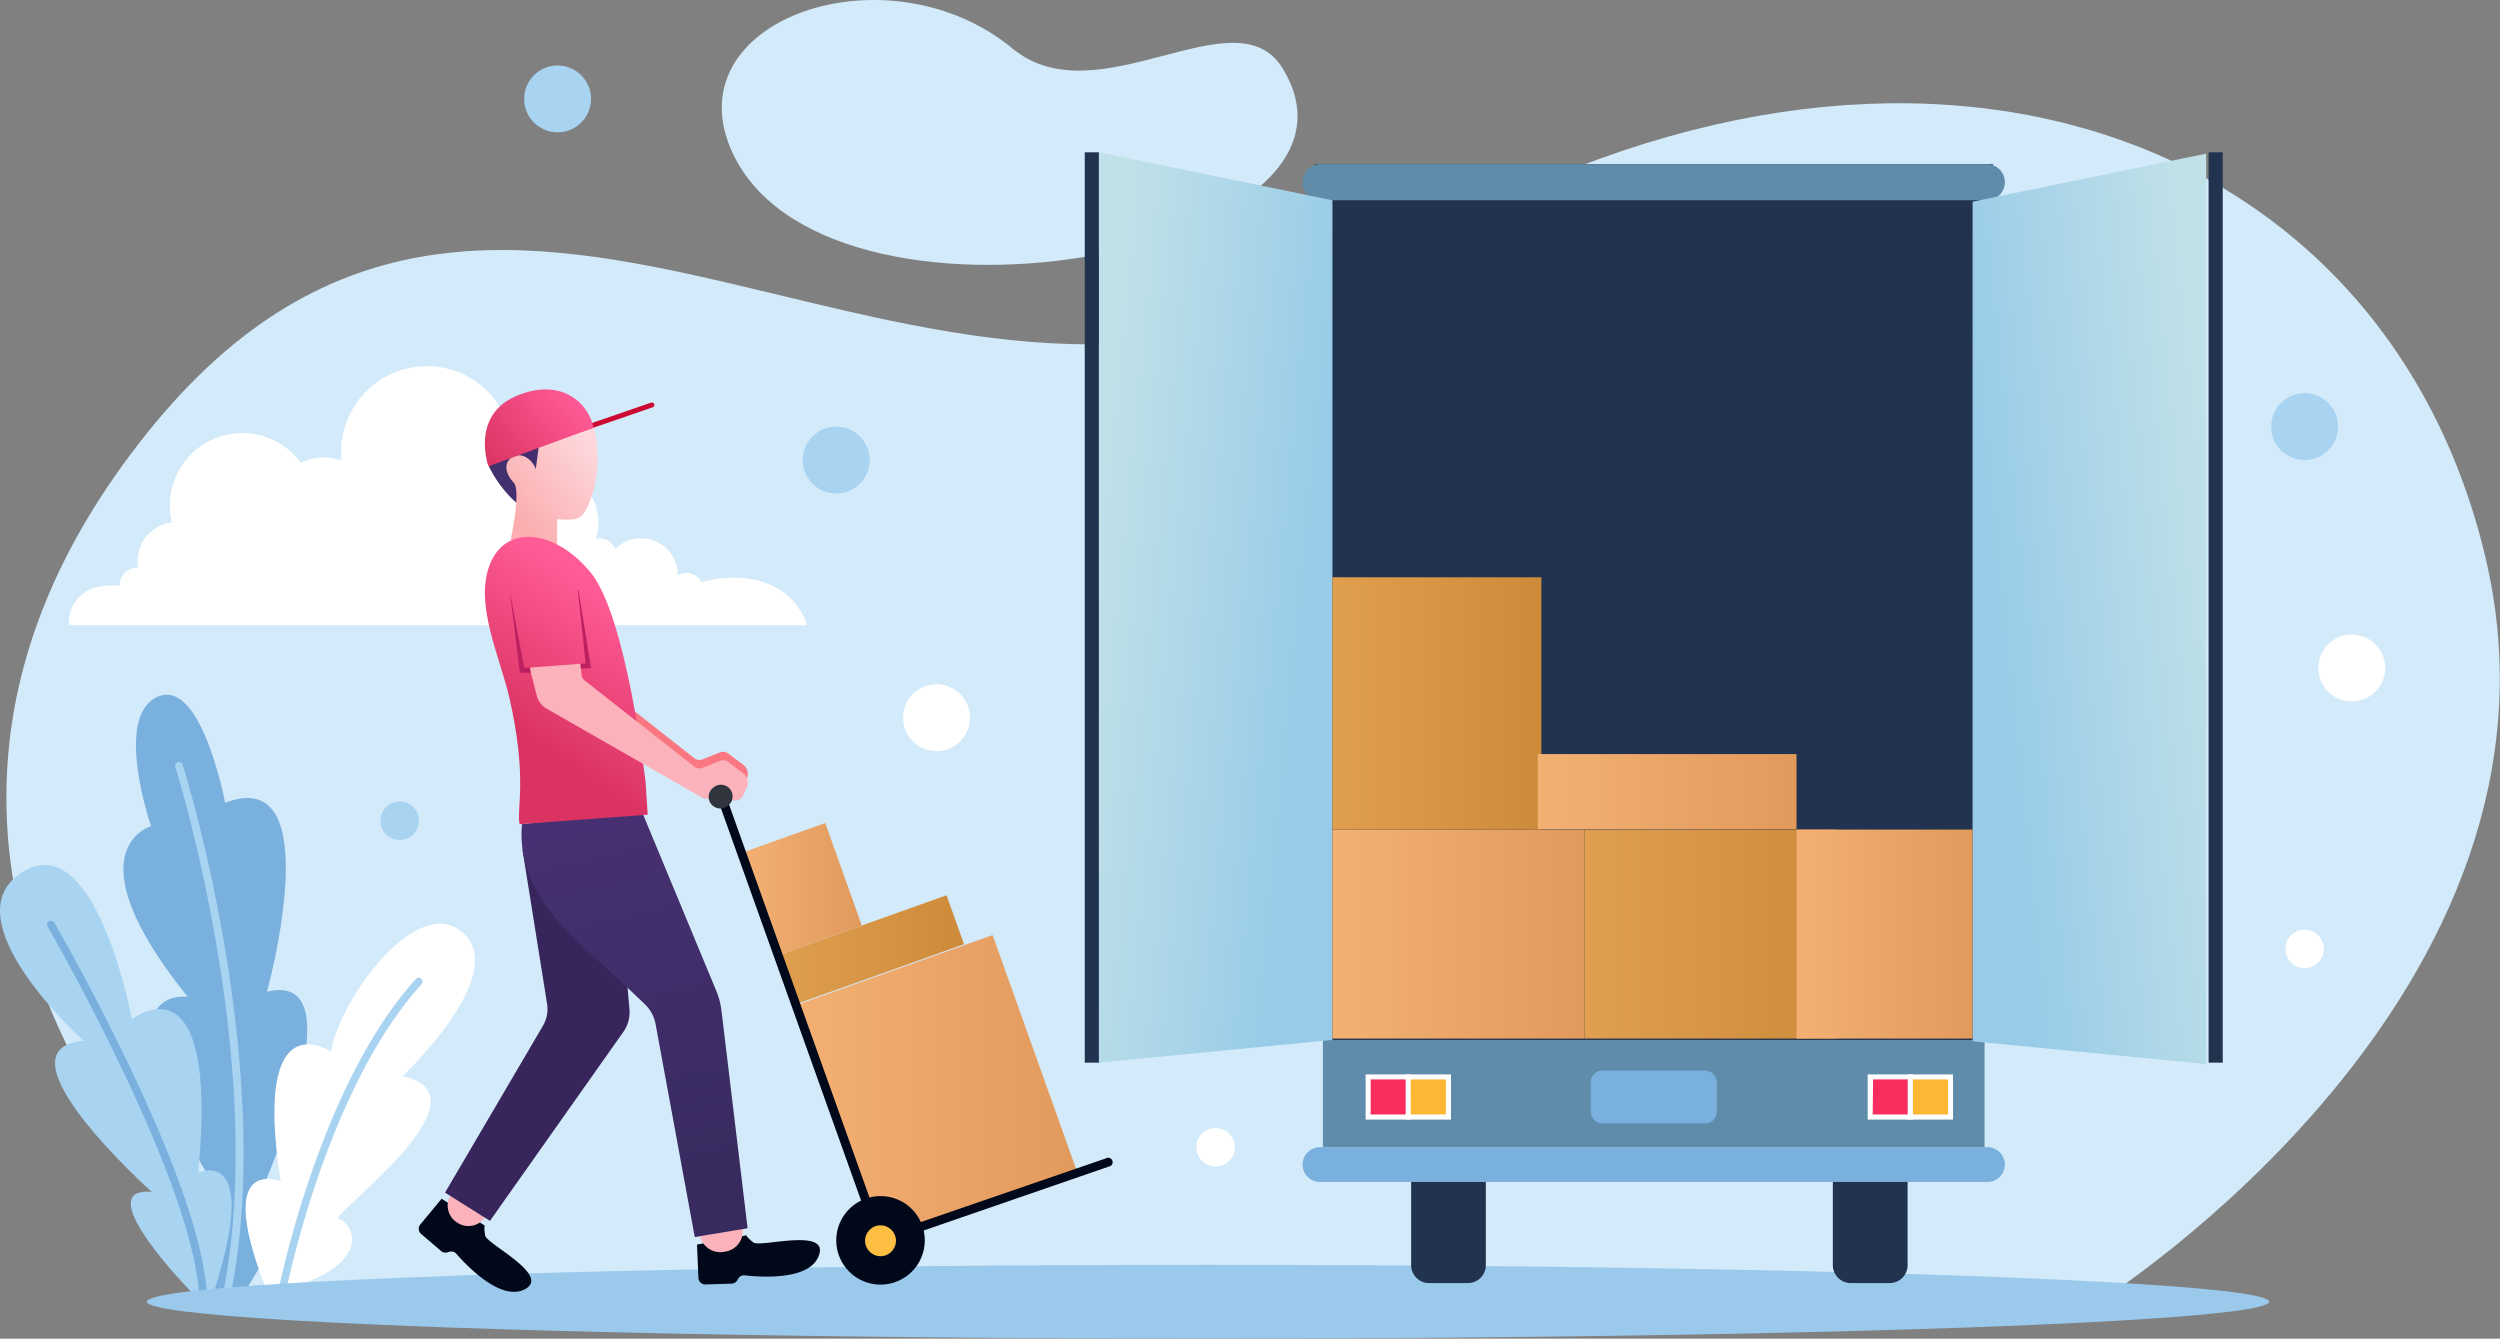 <svg xmlns="http://www.w3.org/2000/svg" xmlns:xlink="http://www.w3.org/1999/xlink" width="304.31" height="162.95" viewBox="0 0 304.31 162.95"><rect x="0" y="0" width="304.31" height="162.95" fill="#808080" stroke="none"/><defs><linearGradient id="linear-gradient" x1="159.88" y1="76.5" x2="132.14" y2="73.79" gradientUnits="userSpaceOnUse"><stop offset="0" stop-color="#97cbe8"/><stop offset="1" stop-color="#c1e1e8"/></linearGradient><linearGradient id="linear-gradient-2" x1="241.96" y1="76.88" x2="270.91" y2="73.87" xlink:href="#linear-gradient"/><linearGradient id="linear-gradient-3" x1="162.19" y1="113.7" x2="192.89" y2="113.7" gradientTransform="translate(63.84 291.24) rotate(-90)" gradientUnits="userSpaceOnUse"><stop offset="0" stop-color="#f4b073"/><stop offset="1" stop-color="#e2995c"/></linearGradient><linearGradient id="linear-gradient-4" x1="192.89" y1="113.7" x2="223.6" y2="113.7" gradientTransform="translate(94.54 321.95) rotate(-90)" gradientUnits="userSpaceOnUse"><stop offset="0" stop-color="#e09e4f"/><stop offset="1" stop-color="#cd8b3a"/></linearGradient><linearGradient id="linear-gradient-5" x1="218.68" y1="113.7" x2="240.11" y2="113.7" gradientTransform="translate(115.7 343.1) rotate(-90)" xlink:href="#linear-gradient-3"/><linearGradient id="linear-gradient-6" x1="162.19" y1="85.63" x2="187.63" y2="85.63" gradientTransform="translate(349.81 171.26) rotate(-180)" xlink:href="#linear-gradient-4"/><linearGradient id="linear-gradient-7" x1="187.18" y1="96.37" x2="218.68" y2="96.37" gradientTransform="matrix(1, 0, 0, 1, 0, 0)" xlink:href="#linear-gradient-3"/><linearGradient id="linear-gradient-8" x1="72.79" y1="100.03" x2="82.74" y2="144.96" gradientUnits="userSpaceOnUse"><stop offset="0" stop-color="#473071"/><stop offset="1" stop-color="#382a5f"/></linearGradient><linearGradient id="linear-gradient-9" x1="72.64" y1="55.16" x2="62.84" y2="63.15" gradientUnits="userSpaceOnUse"><stop offset="0" stop-color="#fdd7db"/><stop offset="1" stop-color="#fbadaf"/></linearGradient><linearGradient id="linear-gradient-10" x1="-71.91" y1="42.94" x2="-60.3" y2="50.58" gradientTransform="matrix(-0.99, 0.12, 0.12, 0.99, -6.61, 13.92)" gradientUnits="userSpaceOnUse"><stop offset="0" stop-color="#ff5b96"/><stop offset="1" stop-color="#da3362"/></linearGradient><linearGradient id="linear-gradient-11" x1="75.93" y1="73.97" x2="64.77" y2="90.26" gradientTransform="matrix(1, 0, 0, 1, 0, 0)" xlink:href="#linear-gradient-10"/><linearGradient id="linear-gradient-12" x1="70.78" y1="70.44" x2="59.62" y2="86.72" gradientTransform="matrix(1, 0, 0, 1, 0, 0)" xlink:href="#linear-gradient-10"/><linearGradient id="linear-gradient-13" x1="96.86" y1="132.56" x2="131.14" y2="132.56" gradientTransform="translate(51.17 -30.6) rotate(19.64)" xlink:href="#linear-gradient-3"/><linearGradient id="linear-gradient-14" x1="94.69" y1="115.62" x2="117.34" y2="115.62" gradientTransform="translate(45.02 -28.9) rotate(19.64)" xlink:href="#linear-gradient-4"/><linearGradient id="linear-gradient-15" x1="90.18" y1="108.26" x2="104.9" y2="108.26" gradientTransform="translate(42.05 -26.48) rotate(19.64)" xlink:href="#linear-gradient-3"/></defs><g id="Capa_2" data-name="Capa 2"><g id="OBJECTS"><path d="M168.9,31.84C113,65.92,61.94-2,18.05,52.53c-45.92,57,14.25,105.92,14.25,105.92H255.51s59.7-37.58,47-90.73S230.64-5.77,168.9,31.84Z" style="fill:#d2eaf9"/><path d="M88.9,18C99.63,43.72,170,31,156.14,8.34c-5.71-9.36-22.51,6.13-32.89-2.43C108.17-6.54,82.35,2.21,88.9,18Z" style="fill:#d2eaf9"/><path d="M29.93,157s8.18-12.22,1.87-12c0,0,12.11-27.1.7-24.28,0,0,7.69-27.93-5.1-23,0,0-2.86-15.3-8.24-12.9s-.77,15.74-.77,15.74-10,2.83,4.46,20.78c0,0-12.14-1.87,3.39,23.23,0,0-6.06.07-.08,12.66Z" style="fill:#79b0dd;fill-rule:evenodd"/><path d="M27.49,158.77a.5.5,0,0,0,.43-.38c6-28.08-5.56-64.93-5.68-65.3a.46.46,0,0,0-.59-.31.47.47,0,0,0-.31.59c.12.37,11.56,37,5.65,64.83a.48.48,0,0,0,.37.56Z" style="fill:#a8d3f1"/><path d="M37.53,156c7.81-3.11,5.12-7.38,3.68-7.61S60.34,133.44,49,131c0,0,12.73-12,7.6-17.21-5.5-5.57-15.17,7.62-16.33,14.22,0,0-9.61-6.51-6.1,15.81,0,0-8.27-3.52-1.81,13Z" style="fill:#fff;fill-rule:evenodd"/><path d="M23.41,157.39s-12.8-13-4.94-12.31c0,0-19.5-17.44-8.3-18.39,0,0-16.49-14.83-7.48-20.51s13.36,17.88,13.36,17.88,10.69-8.39,8.08,18.7c0,0,7.6-3.57,2,14.22Z" style="fill:#a8d3f1;fill-rule:evenodd"/><path d="M33.81,160.28a.47.47,0,0,0,.43-.39,126.36,126.36,0,0,1,3.92-15c2.49-7.58,6.79-18.09,13.14-25.07a.48.48,0,0,0,0-.67.46.46,0,0,0-.66,0c-6.47,7.11-10.83,17.75-13.34,25.43a125.6,125.6,0,0,0-3.95,15.08.48.48,0,0,0,.38.55Z" style="fill:#a8d3f1"/><path d="M24.77,158.94a.47.47,0,0,0,.44-.48c-.05-5.94-3.2-15.53-9.36-28.47-4.57-9.62-9.19-17.6-9.24-17.68a.47.47,0,0,0-.64-.18.48.48,0,0,0-.18.65c.19.32,18.35,31.8,18.47,45.69a.48.48,0,0,0,.48.47Z" style="fill:#79b0dd"/><ellipse cx="147.04" cy="158.45" rx="129.17" ry="4.49" style="fill:#9ac9ec"/><path d="M118.07,87.37A4.07,4.07,0,1,1,114,83.29,4.07,4.07,0,0,1,118.07,87.37Z" style="fill:#fff;fill-rule:evenodd"/><path d="M290.34,81.31a4.07,4.07,0,1,1-4.07-4.07A4.07,4.07,0,0,1,290.34,81.31Z" style="fill:#fff;fill-rule:evenodd"/><circle cx="280.53" cy="51.93" r="4.07" style="fill:#a8d3f1"/><circle cx="67.87" cy="12.04" r="4.07" style="fill:#a8d3f1"/><path d="M105.86,56a4.07,4.07,0,1,1-4.07-4.07A4.08,4.08,0,0,1,105.86,56Z" style="fill:#a8d3f1;fill-rule:evenodd"/><path d="M51,99.9a2.34,2.34,0,1,1-2.34-2.34A2.33,2.33,0,0,1,51,99.9Z" style="fill:#a8d3f1;fill-rule:evenodd"/><path d="M282.87,115.51a2.34,2.34,0,1,1-2.34-2.34A2.34,2.34,0,0,1,282.87,115.51Z" style="fill:#fff;fill-rule:evenodd"/><path d="M150.31,139.64a2.34,2.34,0,1,1-2.34-2.33A2.34,2.34,0,0,1,150.31,139.64Z" style="fill:#fff;fill-rule:evenodd"/><path d="M8.4,76.1H98.23a7.8,7.8,0,0,0-3.83-4.6c-4-2.17-8.81-.71-9-.64a2.18,2.18,0,0,0-1.89-1.12,2.15,2.15,0,0,0-1,.28h0a4.48,4.48,0,0,0-7.62-3.21,2.11,2.11,0,0,0-2.35-1.24,6.4,6.4,0,0,0,.31-2,6.31,6.31,0,0,0-6.31-6.31,6.4,6.4,0,0,0-1.58.21,2.21,2.21,0,0,0-2-1.36,2.26,2.26,0,0,0-.58.09,8.49,8.49,0,0,0,0-.88,10.43,10.43,0,1,0-20.85,0c0,.25,0,.5,0,.74a6.25,6.25,0,0,0-4.92.27A8.82,8.82,0,0,0,20.67,61.6a9,9,0,0,0,.24,2,4.72,4.72,0,0,0-4.17,4.69,4.26,4.26,0,0,0,.08.8h-.08a2.19,2.19,0,0,0-2.19,2.19,0,0,0,0,1,0,0,9.1,9.1,0,0,0-2.2.09A4.39,4.39,0,0,0,8.4,76.1ZM61.29,59.84l.06.07-.11.15-.05,0A1.86,1.86,0,0,1,61.29,59.84Z" style="fill:#fff;fill-rule:evenodd"/><rect x="160.01" y="19.98" width="82.57" height="106.61" style="fill:#21334f"/><path d="M241.84,24.38H160.76a2.21,2.21,0,0,1-2.2-2.2h0a2.2,2.2,0,0,1,2.2-2.2h81.08a2.2,2.2,0,0,1,2.2,2.2h0A2.21,2.21,0,0,1,241.84,24.38Z" style="fill:#5f8caa"/><rect x="161.03" y="126.59" width="80.54" height="13.06" style="fill:#5f8caa"/><path d="M241.92,143.87H160.68a2.11,2.11,0,0,1-2.12-2.11h0a2.12,2.12,0,0,1,2.12-2.12h81.24a2.12,2.12,0,0,1,2.12,2.12h0A2.11,2.11,0,0,1,241.92,143.87Z" style="fill:#79b0dd"/><polygon points="162.19 24.38 133.76 18.54 133.76 129.35 162.19 126.58 162.19 24.38" style="fill:url(#linear-gradient)"/><polygon points="240.11 24.55 268.54 18.7 268.54 129.52 240.11 126.75 240.11 24.55" style="fill:url(#linear-gradient-2)"/><rect x="132.04" y="18.54" width="1.72" height="110.81" style="fill:#21334f"/><rect x="268.84" y="18.54" width="1.72" height="110.81" style="fill:#21334f"/><rect x="166.53" y="131.08" width="4.89" height="4.89" style="fill:#f92d5e"/><path d="M171.73,136.28h-5.5v-5.5h5.5Zm-4.89-.62h4.28v-4.27h-4.28Z" style="fill:#fff"/><rect x="171.42" y="131.08" width="4.89" height="4.89" style="fill:#fcb735"/><path d="M176.62,136.28h-5.5v-5.5h5.5Zm-4.89-.62H176v-4.27h-4.28Z" style="fill:#fff"/><rect x="193.63" y="130.32" width="15.35" height="6.42" rx="1.37" style="fill:#79b0dd"/><rect x="227.65" y="131.08" width="4.89" height="4.89" style="fill:#f92d5e"/><path d="M232.84,136.28h-5.5v-5.5h5.5Zm-4.89-.62h4.28v-4.27H228Z" style="fill:#fff"/><rect x="232.54" y="131.08" width="4.89" height="4.89" style="fill:#fcb735"/><path d="M237.73,136.28h-5.5v-5.5h5.5Zm-4.89-.62h4.28v-4.27h-4.28Z" style="fill:#fff"/><path d="M171.76,143.87h9.1a0,0,0,0,1,0,0V154a2.18,2.18,0,0,1-2.18,2.18h-4.73a2.18,2.18,0,0,1-2.18-2.18V143.87A0,0,0,0,1,171.76,143.87Z" style="fill:#21334f"/><path d="M223.1,143.87h9.1a0,0,0,0,1,0,0V154a2.18,2.18,0,0,1-2.18,2.18h-4.73A2.18,2.18,0,0,1,223.1,154V143.87A0,0,0,0,1,223.1,143.87Z" style="fill:#21334f"/><rect x="164.82" y="98.35" width="25.44" height="30.71" transform="translate(291.24 -63.84) rotate(90)" style="fill:url(#linear-gradient-3)"/><rect x="195.52" y="98.35" width="25.44" height="30.71" transform="translate(321.95 -94.54) rotate(90)" style="fill:url(#linear-gradient-4)"/><rect x="216.68" y="102.99" width="25.44" height="21.43" transform="translate(343.1 -115.7) rotate(90)" style="fill:url(#linear-gradient-5)"/><rect x="162.19" y="70.28" width="25.44" height="30.71" transform="translate(349.81 171.26) rotate(180)" style="fill:url(#linear-gradient-6)"/><rect x="187.18" y="91.79" width="31.5" height="9.15" style="fill:url(#linear-gradient-7)"/><path d="M87,96.75a1.41,1.41,0,1,0,.24-2A1.42,1.42,0,0,0,87,96.75Z" style="fill:#00081a"/><path d="M86.38,96.42c.08-.16.48-1.18.48-1.18l2.62,1.05L89,97.56Z" style="fill:#00081a"/><path d="M53.75,145.92,51.2,149a.83.83,0,0,0,.06,1.2l2.43,2.08a.84.84,0,0,0,.78.16l.23-.07a.8.8,0,0,1,.84.24c1.2,1.37,5.35,5.78,8.27,4.36,3.44-1.68-4.57-5.53-4.75-6.57s-.05-1.22-.05-1.22Z" style="fill:#00081a"/><path d="M55.67,148.83a2.44,2.44,0,0,0,3.38-.67l-4.21-2.67A2.44,2.44,0,0,0,55.67,148.83Z" style="fill:#fcb2ba"/><path d="M84.84,151.5l.17,4a.84.84,0,0,0,.85.85l3.19-.1a.83.83,0,0,0,.69-.41l.13-.21a.79.79,0,0,1,.78-.39c1.81.21,7.85.67,9-2.35,1.41-3.55-7.1-1-7.94-1.65s-.86-.87-.86-.87Z" style="fill:#00081a"/><path d="M88.22,152.36a2.5,2.5,0,0,0,2.17-2.8l-5.16.91A2.5,2.5,0,0,0,88.22,152.36Z" style="fill:#fcb2ba"/><path d="M59.64,148.61l-5.47-3.44,11.91-20.29a4.07,4.07,0,0,0,.51-2.71l-3-18.78,7.78-.78,4,6,1.25,14.24a4.13,4.13,0,0,1-.74,2.75Z" style="fill:#37255c"/><path d="M63.54,100.32c-.5,5.73,2.44,10.44,7.85,15.33,3.49,3.15,5.87,5.4,7.12,6.6a4.46,4.46,0,0,1,1.29,2.4l4.77,25.93L91,149.51,87.82,123a9.13,9.13,0,0,0-.62-2.36l-9.13-22Z" style="fill:url(#linear-gradient-8)"/><path d="M62.82,61.17a14.5,14.5,0,0,1-3.31-4.4,10.76,10.76,0,0,1,12.72-4.85Z" style="fill:#442f6e"/><path d="M72.25,51.92a15.93,15.93,0,0,1,0,7.79c-1.14,3.55-1.52,3.68-4.44,3.49v3.74l-5.65-1.21s1.31-6,.36-7-1.24-2.28-.31-3c1.48-1,2.87.66,3,1.42l.4-3S71,51.63,72.25,51.92Z" style="fill:url(#linear-gradient-9)"/><path d="M70.67,52.58l.06,0,8.71-3a.29.29,0,0,0,.19-.38.3.3,0,0,0-.38-.19l-8.71,3a.31.31,0,0,0-.19.38A.31.31,0,0,0,70.67,52.58Z" style="fill:#cc0a31"/><path d="M72.24,52.07,59.45,56.76s-2.2-6.15,3.36-8.54S71.7,49.15,72.24,52.07Z" style="fill:url(#linear-gradient-10)"/><path d="M70.57,79.18l.22,1.94a1,1,0,0,0,.37.67l13.35,10.5a1,1,0,0,0,1,.14l2.11-.84a1,1,0,0,1,1,.12l1.82,1.36a1.43,1.43,0,0,1,.46,1.75l-.46,1a1,1,0,0,1-1,.58l-3.54-.23a.94.94,0,0,1-.43-.13L66.55,85.23a2.58,2.58,0,0,1-1.22-1.61l-.76-3a1,1,0,0,1,.71-1.2l4.06-1.06A1,1,0,0,1,70.57,79.18Z" style="fill:#fa7782"/><path d="M78.58,95.19s-2.3-20.14-6.66-25.47-10.35-5.9-12.27-1.07S60.73,79.59,62,84.9c2.26,9.92.84,13.59,1.25,15.42l15.59-1.15Z" style="fill:url(#linear-gradient-11)"/><polygon points="62.07 72.1 63.28 81.9 64.64 81.9 64.13 72.91 62.07 72.1" style="fill:#bc2060"/><polygon points="70.42 71.84 71.93 81.31 70.38 81.43 69.27 71.84 70.42 71.84" style="fill:#bc2060"/><path d="M70.57,80.21l.22,1.94a1,1,0,0,0,.37.67l13.35,10.5a1,1,0,0,0,1,.14l2.11-.84a1,1,0,0,1,1,.13l1.82,1.35a1.45,1.45,0,0,1,.46,1.76l-.46,1a1,1,0,0,1-1,.59l-3.54-.24a1.06,1.06,0,0,1-.43-.12L66.55,86.27a2.6,2.6,0,0,1-1.22-1.62l-.76-3a1,1,0,0,1,.71-1.2l4.06-1.06A1,1,0,0,1,70.57,80.21Z" style="fill:#fcb2ba"/><polygon points="70.3 71.54 71.29 80.75 63.81 81.31 62.07 72.1 70.3 71.54" style="fill:url(#linear-gradient-12)"/><rect x="101.28" y="117.21" width="25.44" height="30.71" transform="translate(-37.92 46.02) rotate(-19.64)" style="fill:url(#linear-gradient-13)"/><rect x="95.12" y="112.46" width="21.79" height="6.33" transform="translate(-32.69 42.35) rotate(-19.64)" style="fill:url(#linear-gradient-14)"/><rect x="92.09" y="101.64" width="10.9" height="13.24" transform="translate(-30.71 39.07) rotate(-19.64)" style="fill:url(#linear-gradient-15)"/><path d="M106.81,151.72,87.32,97.17a.53.53,0,0,1,.32-.69.55.55,0,0,1,.7.33l19.13,53.53L134.62,141a.54.54,0,1,1,.35,1Z" style="fill:#00081a"/><circle cx="107.18" cy="150.98" r="5.39" style="fill:#00081a"/><circle cx="107.18" cy="151.03" r="1.88" style="fill:#fdbe42"/><path d="M86.56,97.87a1.43,1.43,0,0,0,2,.24,1.42,1.42,0,1,0-1.75-2.23A1.42,1.42,0,0,0,86.56,97.87Z" style="fill:#30353d"/></g></g></svg>